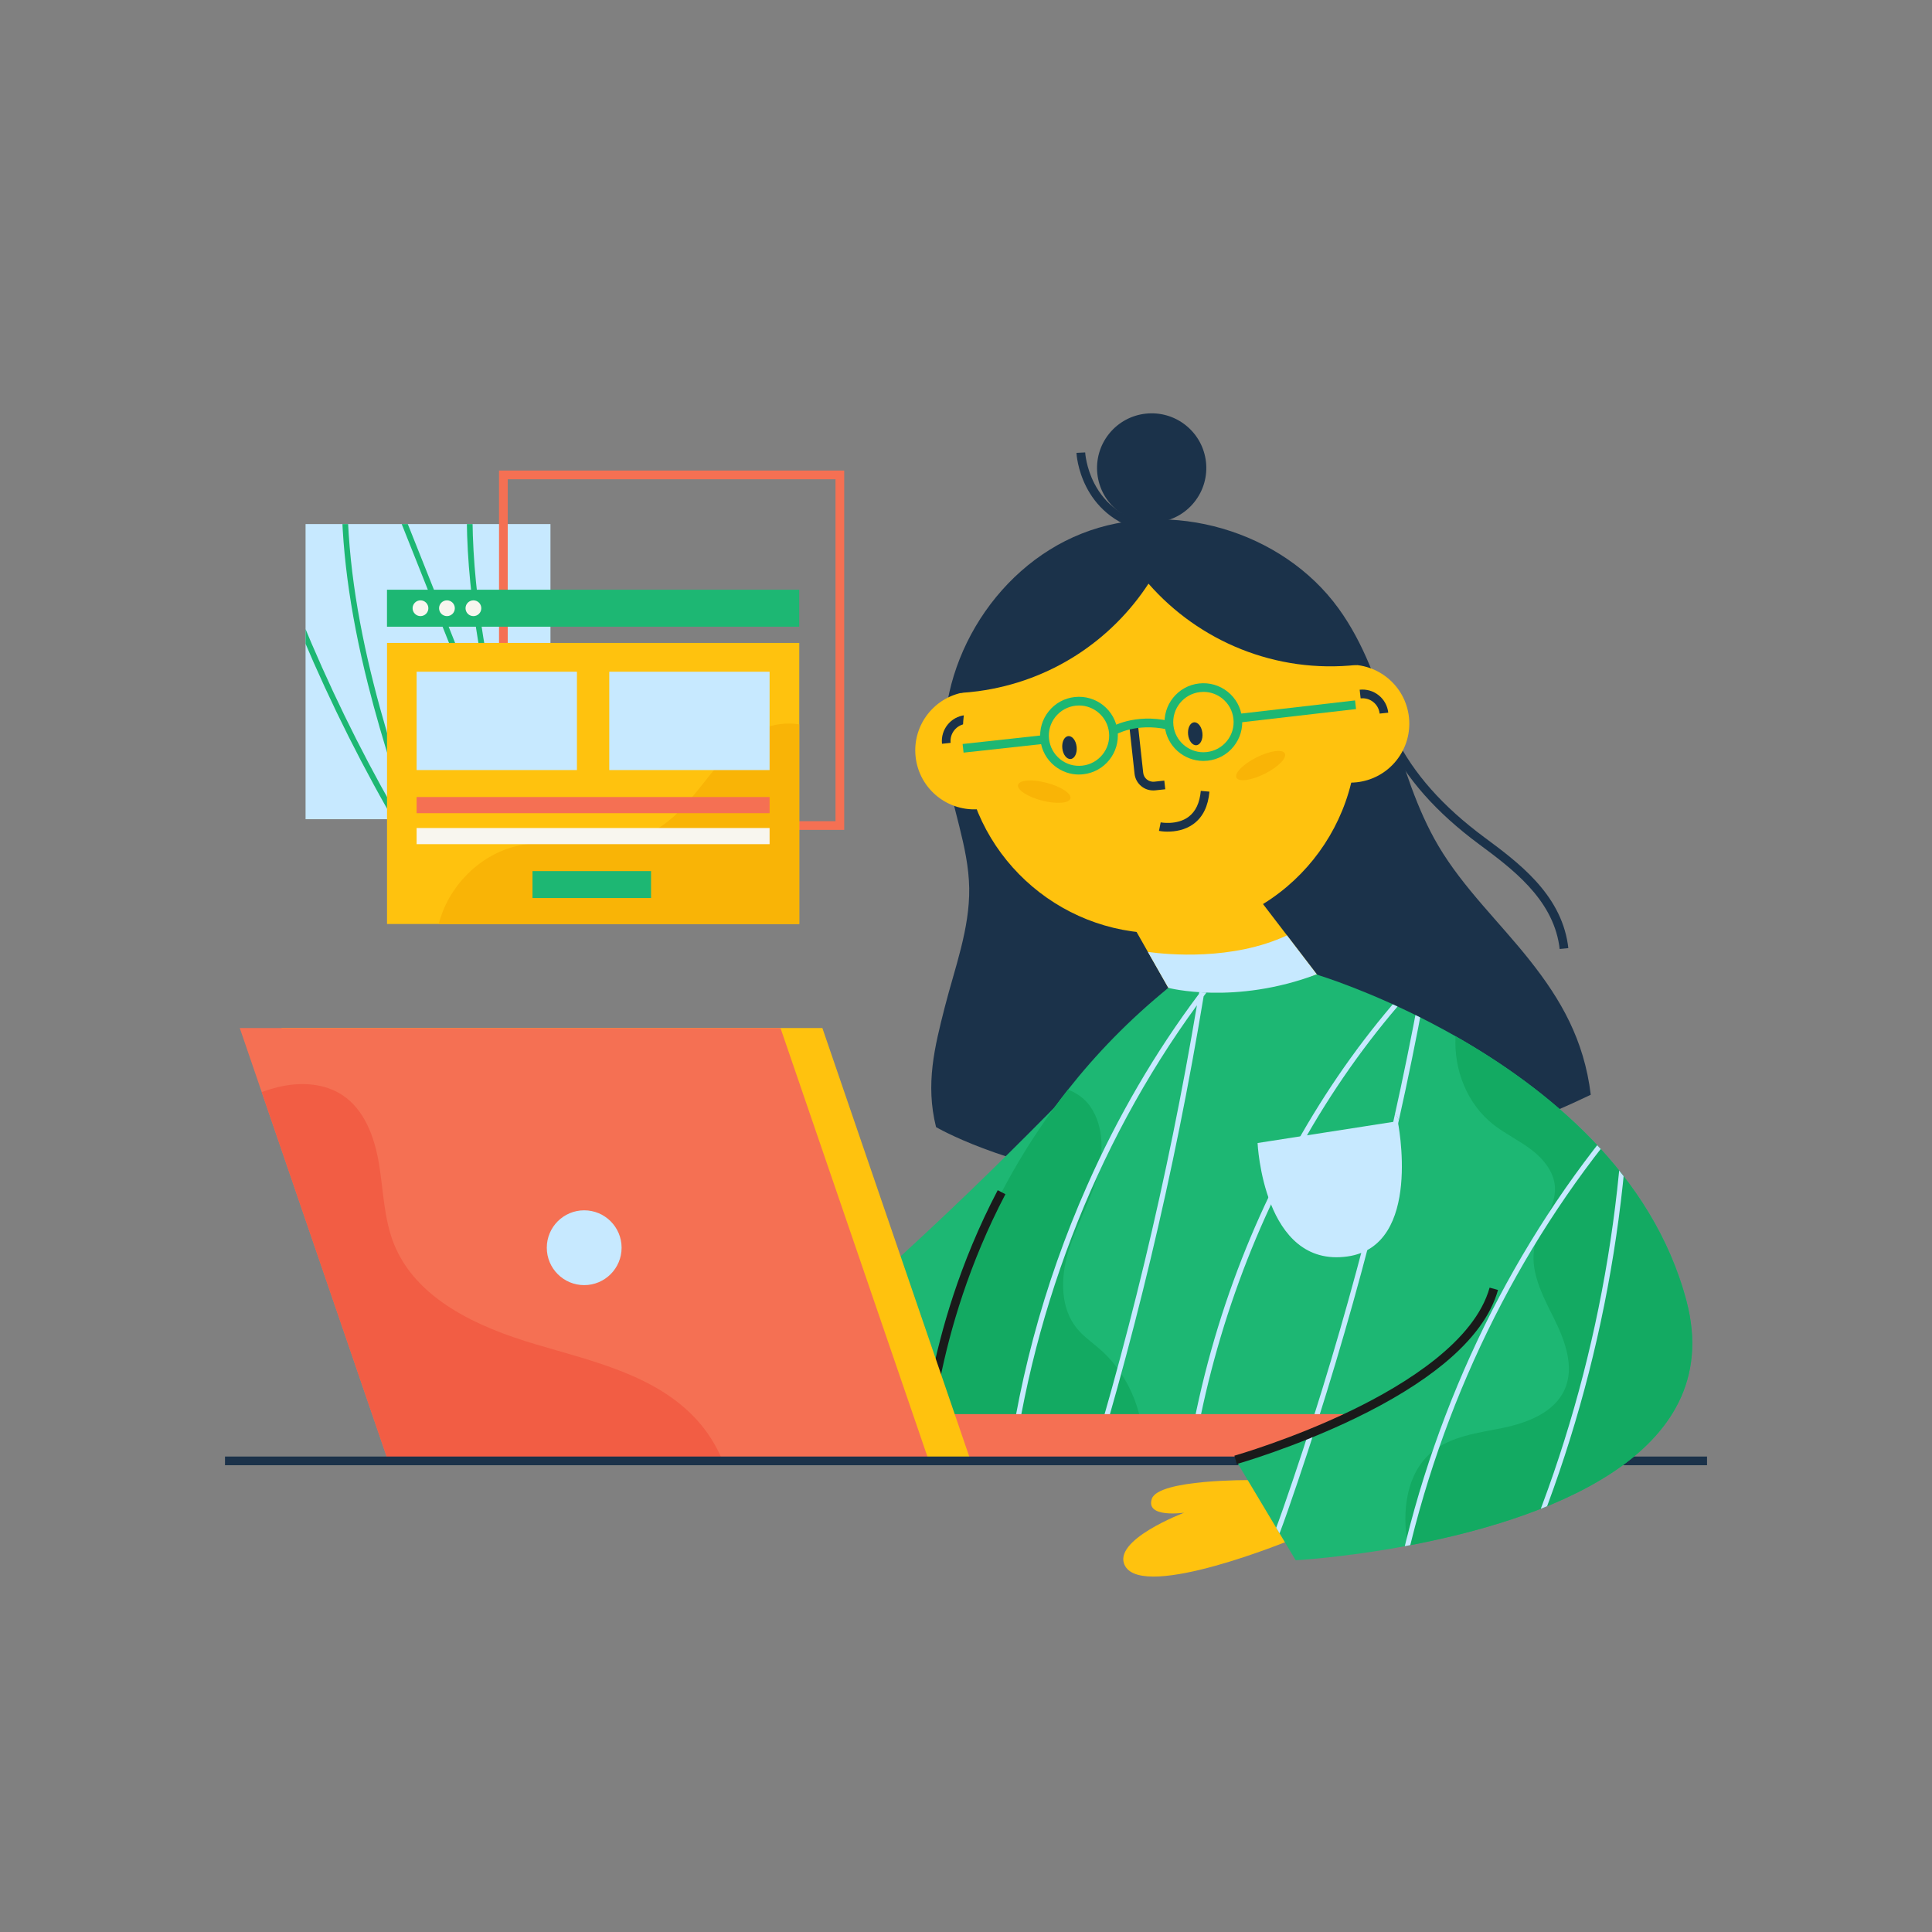 <?xml version="1.0" encoding="UTF-8"?><svg id="a" xmlns="http://www.w3.org/2000/svg" xmlns:xlink="http://www.w3.org/1999/xlink" viewBox="0 0 500 500"><rect x="0" y="0" width="500" height="500" fill="#808080" stroke="none"/><defs><style>.e{fill:none;}.f{fill:#f57053;}.g{fill:#f8f6ef;}.h{fill:#f9b406;}.i{fill:#f25d44;}.j{fill:#ffc20e;}.k{fill:#c7e9ff;}.l{fill:#1db773;}.m{fill:#13aa62;}.n{fill:#1b324a;}.o{fill:#1a1a1a;}.p{clip-path:url(#c);}.q{clip-path:url(#b);}.r{clip-path:url(#d);}</style><clipPath id="b"><rect class="e" x="79.08" y="135.63" width="63.38" height="76.38"/></clipPath><clipPath id="c"><path class="e" d="M340.79,252.15s59.4,37.79,77.2,125.74H239.46s1.2-72.02,62.91-122.23c0,0,17.15,4.51,38.42-3.51Z"/></clipPath><clipPath id="d"><path class="e" d="M340.91,252.29s79.49,23.71,95.53,84.37c16.04,60.67-101.13,67.13-101.13,67.13l-15.56-25.99s59.16-16.74,66.83-44.28"/></clipPath></defs><path class="j" d="M323.62,383.05s-23.82-.25-25.53,4.84c-1.71,5.08,8.38,3.59,8.38,3.59,0,0-18.94,7.14-15.31,13.77,4.9,8.97,42.98-6.75,42.98-6.75l-10.51-15.45Z"/><rect class="k" x="79.08" y="135.63" width="63.38" height="76.38"/><g class="q"><path class="l" d="M114.52,232.91l-3.41-5.38c-20.23-31.91-36.12-66.36-47.26-102.45-4.71,35.87,5.71,72.59,14.93,105.1l-1.42,.4c-9.54-33.64-20.36-71.77-14.5-108.99l.5-3.2,.93,3.1c10.52,35.01,25.5,68.52,44.59,99.68-4.78-13.84-9.87-29.02-13.67-44.15-4.82-19.16-7.04-36.15-6.78-51.94,.09-5.49,.79-12.28,5.44-16.15l.78-.65,35.87,90.09c-3.73-15.6-7.21-31.57-8.81-47.66-2.18-21.98-.44-41.66,5.18-58.49,.95-2.84,2.15-6.09,4.44-8.67,2.5-2.83,6-4.23,9.11-3.67,5.64,1.02,8.08,7.21,9.59,12.49,6.88,24.16,13.58,48.75,19.92,73.07l-1.43,.37c-6.34-24.31-13.03-48.88-19.91-73.04-1.38-4.87-3.6-10.56-8.43-11.44-3.13-.57-6.05,1.28-7.75,3.19-1.89,2.13-3.02,4.81-4.14,8.16-5.55,16.63-7.27,36.1-5.11,57.88,1.94,19.5,6.66,38.87,11.24,57.6l-1.4,.45-38.96-97.85c-3.51,3.6-4.07,9.5-4.15,14.34-.57,35.31,11.17,69.11,22.53,101.79l2.09,6.01Z"/></g><path class="f" d="M218.48,214.77h-89.33V121.78h89.33v92.99Zm-87.08-2.25h84.83V124.03h-84.83v88.49Z"/><path class="n" d="M403.64,245.6c-.03-.29-.07-.59-.12-.92-1.85-12.19-12.32-19.95-20.72-26.18-11.1-8.23-18.85-16.99-23.69-26.79l2.02-1c4.68,9.47,12.21,17.97,23.01,25.98,8.74,6.48,19.62,14.54,21.61,27.65,.05,.36,.1,.71,.13,1.04l-2.24,.22Z"/><path class="n" d="M411.69,283.32c-1.74-14.29-7.78-24.65-15.66-34.63-7.88-9.99-17.31-18.84-23.78-29.79-11.34-19.19-12.75-43.37-25.83-61.43-14.57-20.14-43.39-28.53-66.5-19.37-23.11,9.16-38.35,35.02-35.17,59.67,1.39,10.81,5.91,21.17,6.08,32.07,.16,10.54-3.74,20.66-6.34,30.87-2.6,10.22-5.03,19.82-2.24,30.98,0,0,67.99,40.1,169.45-8.37Z"/><polygon class="j" points="347.15 260.46 305.09 260.46 302.37 255.66 297.08 246.36 287.97 230.32 324.07 230.32 333.08 242.08 340.79 252.15 347.15 260.46"/><path class="l" d="M302.21,255.78s-90.65,100.06-139.95,122.03h116.98"/><path class="j" d="M267.3,192.54c.92,8.38-5.13,15.91-13.51,16.83-8.38,.92-15.91-5.13-16.83-13.51s5.13-15.91,13.51-16.83c8.38-.92,15.91,5.13,16.83,13.51Z"/><path class="k" d="M340.79,252.15c-5.02,2.09-15.48,6.38-21.21,8.31-2.1,.7-3.56,1.09-3.88,.93-.29-.15-1.05-.48-2.08-.93-2.97-1.3-8.23-3.52-11.25-4.8l-5.29-9.3c5.01,.69,21.83,2.32,35.99-4.28l7.71,10.08Z"/><path class="l" d="M417.99,377.89H239.46s.84-50.12,36.94-95.89c7.17-9.1,15.74-18.02,25.97-26.34,0,0,17.16,4.51,38.42-3.51,0,0,59.4,37.79,77.2,125.74Z"/><path class="m" d="M295.75,377.89h-56.29s.84-50.12,36.94-95.89c2.25,.84,4.31,2.31,5.68,4.25,3.9,5.5,3.52,13.02,1.51,19.46s-5.44,12.38-7.29,18.87c-1.85,6.49-1.84,14.09,2.46,19.29,1.67,2.02,3.86,3.52,5.83,5.24,8.06,7.03,12.24,18.17,11.16,28.78Z"/><path class="o" d="M240.58,377.91l-2.25-.04c0-.34,.17-8.42,2.69-21.12,2.33-11.71,7.2-29.67,17.19-48.73l1.99,1.04c-18.87,36.02-19.62,68.52-19.63,68.84Z"/><circle class="j" cx="349.47" cy="187.29" r="15.26" transform="translate(-15.34 342.6) rotate(-51.25)"/><g class="p"><path class="k" d="M372.88,436.44c-1.36,0-2.75-.33-4.12-1-3.32-1.61-6.14-5.04-7.35-8.94-1.99-6.39-.74-13.48,.6-19.62,9.6-44.3,29.95-85.69,58.16-118.88,.08-1.44,.14-2.87,.2-4.31,.4-9.92,.32-20.36-2.96-29.58-3.58-10.06-11.04-17.23-19.01-18.28-10.2-1.34-19.51,6.54-26.48,13.55-.97,.97-1.93,1.96-2.87,2.95-.29,4.41-1.1,8.91-2.03,13.7-8.27,42.39-19.62,84.41-33.73,124.91-5.97,17.14-13.46,33.89-27.68,40.25l-.87,.39-.06-.95c-2.06-33.05,2.98-67.37,14.59-99.25,11.04-30.33,27.76-57.76,48.5-79.6,.13-2.36,.11-4.69-.13-7.02-.8-7.7-4.2-14.12-9.09-17.17-4.74-2.96-11.23-2.95-17.36,.04-5.87,2.86-10.7,7.81-14.77,12.23-5.24,5.69-10.22,11.7-14.92,17.99-7.52,45.54-18.31,90.69-32.13,134.4-1.7,5.37-5.55,14.22-12.27,13.14-6.62-1.06-8.02-10.47-7.21-18.21,2.89-27.67,10.09-54.66,21.4-80.22,7.95-17.97,17.66-34.62,28.98-49.71,.61-3.73,1.21-7.46,1.78-11.2,.58-3.82,1.09-9.41,.21-14.33-.89-4.98-3.02-8.22-6.32-9.62-4.56-1.93-10.07,.42-16.85,7.19-40.85,40.79-68.35,96.22-77.52,156.19l4.45-2.7,.68,1.13-6.86,4.16,.21-1.39c4.45-30.05,13.53-59.12,26.99-86.41,13.46-27.29,30.66-51.49,51.11-71.91,7.2-7.19,13.19-9.64,18.29-7.47,8.8,3.73,8.1,17.49,6.89,25.36-.45,2.92-.91,5.84-1.38,8.75,4.28-5.56,8.77-10.91,13.49-16.03,4.15-4.51,9.09-9.57,15.16-12.53,6.54-3.18,13.5-3.17,18.63,.03,5.23,3.27,8.86,10.05,9.7,18.15,.2,1.91,.25,3.81,.2,5.72,.61-.63,1.23-1.26,1.84-1.88,7.18-7.23,16.82-15.34,27.59-13.93,8.46,1.11,16.34,8.62,20.08,19.15,3.35,9.43,3.44,20.03,3.03,30.08-.04,.87-.07,1.74-.12,2.61,4.99-5.77,10.22-11.29,15.67-16.52,8.51-8.17,21.43-18.79,35.23-16.66,15.26,2.36,24.94,19.38,26.61,34.98,1.77,16.5-3.11,33.17-7.41,47.88l-1.27-.37c4.27-14.59,9.1-31.13,7.36-47.37-1.62-15.1-10.9-31.57-25.5-33.82-13.23-2.04-25.8,8.33-34.11,16.3-5.83,5.59-11.4,11.51-16.69,17.72-2.62,48.1-15.39,95.56-37.04,137.54-2.04,3.95-4.55,8.29-8.6,9.84-.95,.36-1.94,.54-2.94,.54Zm47.16-146.25c-27.47,32.8-47.32,73.48-56.74,116.97-1.3,5.98-2.52,12.87-.62,18.95,1.11,3.56,3.66,6.68,6.67,8.14,2.04,.99,4.12,1.13,6.01,.41,3.61-1.38,5.97-5.48,7.89-9.21,21.3-41.31,33.97-87.94,36.79-135.26Zm-52.44-36.33c-41.91,44.9-65.4,111.52-61.67,175.71,13.2-6.45,20.35-22.56,26.11-39.07,14.09-40.44,25.42-82.41,33.68-124.73,.81-4.15,1.53-8.08,1.88-11.91Zm-57.84,6.31c-26.41,36.2-43.78,81.25-48.57,127.13-.6,5.77,0,15.79,6.11,16.77,5.96,.95,9.54-8.24,10.8-12.23,13.54-42.83,24.17-87.05,31.66-131.66Z"/></g><polygon class="f" points="355.34 377.89 232.7 377.89 232.7 365.98 351.25 365.98 355.34 377.89"/><path class="n" d="M243.79,192.49c-.4-3.68,2.26-7,5.94-7.4l.24,2.24c-2.44,.27-4.21,2.47-3.95,4.92l-2.24,.24Z"/><g/><polygon class="j" points="251.16 377.89 111.22 377.89 72.88 266.05 212.83 266.05 247.08 365.98 251.16 377.89"/><polygon class="f" points="240.33 377.89 100.38 377.89 67.73 282.63 62.05 266.05 201.99 266.05 236.25 365.98 240.33 377.89"/><path class="i" d="M186.97,377.89H100.38l-32.65-95.26c1.76-.64,3.54-1.17,5.38-1.54,5.21-1.05,10.93-.65,15.39,2.25,5.85,3.79,8.45,11.01,9.59,17.89,1.14,6.88,1.24,14.02,3.79,20.51,5.7,14.49,21.77,21.73,36.7,26.15,14.93,4.42,31.24,8.03,41.73,19.54,2.82,3.09,5.04,6.65,6.66,10.48Z"/><rect class="n" x="58.23" y="376.95" width="383.55" height="2.25"/><circle class="k" cx="151.19" cy="322.91" r="9.68"/><path class="j" d="M305.69,241.23c-.96,.1-1.92,.18-2.87,.23-26.83,1.44-50.41-18.34-53.37-45.37-.71-6.44-.18-12.74,1.4-18.65,4.88-18.36,19.84-33.01,39.22-36.89,1.48-.3,2.99-.53,4.52-.7,3.15-.35,6.26-.39,9.3-.17,17,1.23,32.05,10.94,40.37,25.28,1.47,2.52,2.72,5.18,3.74,7.97,1.4,3.81,2.36,7.85,2.82,12.06,3.06,27.99-17.15,53.17-45.14,56.24Z"/><path class="n" d="M278.63,193.27c.18,1.63-.5,3.05-1.53,3.16-1.02,.11-1.99-1.12-2.17-2.76s.5-3.05,1.53-3.16c1.02-.11,2,1.12,2.17,2.76Z"/><path class="n" d="M311.18,189.7c.18,1.63-.5,3.05-1.53,3.16s-2-1.12-2.17-2.76,.5-3.05,1.53-3.16c1.02-.11,1.99,1.12,2.17,2.76Z"/><path class="n" d="M298.42,204.56c-1.1,0-2.16-.37-3.02-1.07-1.01-.81-1.64-1.97-1.78-3.25l-1.37-12.51,2.24-.24,1.37,12.51c.08,.69,.41,1.31,.96,1.74,.54,.43,1.22,.63,1.91,.56l2.59-.28,.25,2.24-2.59,.28c-.18,.02-.36,.03-.54,.03Z"/><path class="n" d="M302.23,215.23c-1.3,0-2.2-.18-2.29-.2l.45-2.2-.23,1.1,.22-1.1s4.22,.81,7.22-1.44c1.83-1.37,2.89-3.62,3.16-6.71l2.24,.2c-.33,3.76-1.7,6.56-4.07,8.32-2.24,1.67-4.87,2.02-6.71,2.02Z"/><g><path class="l" d="M279.23,200.45c-2.28,0-4.47-.77-6.28-2.22-2.1-1.68-3.41-4.08-3.7-6.75-.29-2.67,.47-5.3,2.15-7.39,1.68-2.1,4.08-3.41,6.75-3.7,5.51-.6,10.49,3.39,11.09,8.9h0c.6,5.51-3.39,10.49-8.9,11.09-.37,.04-.74,.06-1.11,.06Zm.03-17.87c-.28,0-.57,.02-.86,.05-2.07,.23-3.93,1.25-5.24,2.87s-1.9,3.66-1.67,5.74c.23,2.07,1.25,3.93,2.87,5.24,1.63,1.31,3.66,1.9,5.74,1.67,4.28-.47,7.38-4.33,6.91-8.61h0c-.44-3.99-3.83-6.96-7.76-6.96Z"/><path class="l" d="M311.43,196.93c-5.06,0-9.43-3.82-9.99-8.96-.6-5.51,3.39-10.49,8.9-11.09,2.67-.29,5.3,.47,7.39,2.15,2.1,1.68,3.41,4.08,3.7,6.75,.29,2.67-.47,5.3-2.15,7.39-1.68,2.1-4.08,3.41-6.75,3.7-.37,.04-.74,.06-1.1,.06Zm.02-17.87c-.29,0-.58,.02-.86,.05-4.28,.47-7.38,4.33-6.91,8.61,.44,3.99,3.83,6.96,7.76,6.96,.28,0,.57-.02,.86-.05,2.07-.23,3.93-1.25,5.24-2.87,1.31-1.63,1.9-3.66,1.67-5.74h0c-.23-2.07-1.25-3.93-2.87-5.24-1.4-1.12-3.1-1.72-4.87-1.72Z"/><path class="l" d="M288.51,190.21l-1.18-1.91c.25-.15,6.18-3.73,15.26-1.72l-.48,2.2c-8.21-1.81-13.54,1.41-13.6,1.44Z"/><rect class="l" x="320.21" y="183.01" width="30.71" height="2.25" transform="translate(-18.92 39.74) rotate(-6.59)"/><rect class="l" x="249.18" y="191.39" width="21.25" height="2.25" transform="translate(-19.41 29.42) rotate(-6.25)"/></g><path class="n" d="M303.72,138.04c-1.66,4.59-3.84,8.95-6.49,13.01-9.61,14.71-25.33,25.31-44.11,27.83-1.52,.2-3.03,.35-4.53,.44,4.69-19.54,20.14-35.41,40.53-40.01,1.56-.35,3.15-.64,4.76-.85,3.32-.44,6.61-.58,9.83-.42Z"/><path class="n" d="M351.21,172.07c-21.05,2.32-40.93-6.12-53.98-21.02-3.12-3.56-5.85-7.49-8.11-11.73,1.56-.35,3.15-.64,4.76-.85,3.32-.44,6.61-.58,9.83-.42,21.17,1.02,39.78,14.49,47.49,34.03Z"/><circle class="n" cx="298.06" cy="121.12" r="14.14" transform="translate(17.03 277.75) rotate(-51.25)"/><path class="n" d="M296.91,137.65c-9.05-1.85-13.55-7.31-15.74-11.57-2.36-4.59-2.58-8.71-2.58-8.88l2.25-.11s.22,3.88,2.38,8.04c2.86,5.51,7.62,8.98,14.14,10.32l-.45,2.2Z"/><path class="n" d="M357.05,184.68c-.13-1.18-.71-2.25-1.64-2.99-.93-.75-2.09-1.08-3.28-.95l-.25-2.24c1.78-.19,3.53,.32,4.93,1.44,1.4,1.12,2.27,2.72,2.47,4.5l-2.24,.24Z"/><path class="l" d="M364.38,400.01c-8.55,1.61-16.08,2.57-21.33,3.12-4.83,.5-7.73,.66-7.73,.66l-15.5-25.9-.05-.09s50.81-14.37,64.35-38.41c1.07-1.9,1.91-3.86,2.47-5.88l-16.59-29.51-13.14-23.38-15.47-27.52-.47-.83s.06,.02,.15,.05c.15,.05,.43,.13,.81,.26,3.78,1.22,18.19,6.16,34.81,15.59,23.32,13.25,51,35.35,59.76,68.48,10.77,40.74-38.52,57.03-72.07,63.34Z"/><path class="m" d="M364.38,400.01c-.03-.14-.05-.27-.08-.41-1.51-8.45-.36-18.26,6.22-23.77,5.02-4.2,11.96-4.96,18.37-6.28s13.39-3.99,16.05-9.97c2.65-5.97-.01-12.87-2.94-18.72-2.93-5.85-6.24-12.21-4.78-18.59,1.19-5.22,5.5-9.7,5.2-15.05-.23-3.92-2.95-7.27-6.08-9.66-3.12-2.38-6.72-4.08-9.81-6.49-6.84-5.33-10.33-14.26-9.84-22.88,23.32,13.25,51,35.35,59.76,68.48,10.77,40.74-38.52,57.03-72.07,63.34Z"/><g class="r"><path class="k" d="M372.88,436.44c-1.36,0-2.75-.33-4.12-1-3.32-1.61-6.14-5.04-7.35-8.94-1.99-6.39-.74-13.48,.6-19.62,9.6-44.3,29.95-85.69,58.16-118.88,.08-1.44,.14-2.87,.2-4.31,.4-9.92,.32-20.36-2.96-29.58-3.58-10.06-11.04-17.23-19.01-18.28-10.2-1.34-19.51,6.54-26.48,13.55-.97,.97-1.93,1.96-2.87,2.95-.29,4.41-1.1,8.91-2.03,13.7-8.27,42.39-19.62,84.41-33.73,124.91-5.97,17.14-13.46,33.89-27.68,40.25l-.87,.39-.06-.95c-2.06-33.05,2.98-67.37,14.59-99.25,11.04-30.33,27.76-57.76,48.5-79.6,.13-2.36,.11-4.69-.13-7.02-.8-7.7-4.2-14.12-9.09-17.17-4.74-2.96-11.23-2.95-17.36,.04-5.87,2.86-10.7,7.81-14.77,12.23-5.24,5.69-10.22,11.7-14.92,17.99-7.52,45.54-18.31,90.69-32.13,134.4-1.7,5.37-5.55,14.22-12.27,13.14-6.62-1.06-8.02-10.47-7.21-18.21,2.89-27.67,10.09-54.66,21.4-80.22,7.95-17.97,17.66-34.62,28.98-49.71,.61-3.73,1.21-7.46,1.78-11.2,.58-3.82,1.09-9.41,.21-14.33-.89-4.98-3.02-8.22-6.32-9.62-4.56-1.93-10.07,.42-16.85,7.19-40.85,40.79-68.35,96.22-77.52,156.19l4.45-2.7,.68,1.13-6.86,4.16,.21-1.39c4.45-30.05,13.53-59.12,26.99-86.41,13.46-27.29,30.66-51.49,51.11-71.91,7.2-7.19,13.19-9.64,18.29-7.47,8.8,3.73,8.1,17.49,6.89,25.36-.45,2.92-.91,5.84-1.38,8.75,4.28-5.56,8.77-10.91,13.49-16.03,4.15-4.51,9.09-9.57,15.16-12.53,6.54-3.18,13.5-3.17,18.63,.03,5.23,3.27,8.86,10.05,9.7,18.15,.2,1.91,.25,3.81,.2,5.72,.61-.63,1.23-1.26,1.84-1.88,7.18-7.23,16.82-15.34,27.59-13.93,8.46,1.11,16.34,8.62,20.08,19.15,3.35,9.43,3.44,20.03,3.03,30.08-.04,.87-.07,1.74-.12,2.61,4.99-5.77,10.22-11.29,15.67-16.52,8.51-8.17,21.43-18.79,35.23-16.66,15.26,2.36,24.94,19.38,26.61,34.98,1.77,16.5-3.11,33.17-7.41,47.88l-1.27-.37c4.27-14.59,9.1-31.13,7.36-47.37-1.62-15.1-10.9-31.57-25.5-33.82-13.23-2.04-25.8,8.33-34.11,16.3-5.83,5.59-11.4,11.51-16.69,17.72-2.62,48.1-15.39,95.56-37.04,137.54-2.04,3.95-4.55,8.29-8.6,9.84-.95,.36-1.94,.54-2.94,.54Zm47.16-146.25c-27.47,32.8-47.32,73.48-56.74,116.97-1.3,5.98-2.52,12.87-.62,18.95,1.11,3.56,3.66,6.68,6.67,8.14,2.04,.99,4.12,1.13,6.01,.41,3.61-1.38,5.97-5.48,7.89-9.21,21.3-41.31,33.97-87.94,36.79-135.26Zm-52.44-36.33c-41.91,44.9-65.4,111.52-61.67,175.71,13.2-6.45,20.35-22.56,26.11-39.07,14.09-40.44,25.42-82.41,33.68-124.73,.81-4.15,1.53-8.08,1.88-11.91Zm-57.84,6.31c-26.41,36.2-43.78,81.25-48.57,127.13-.6,5.77,0,15.79,6.11,16.77,5.96,.95,9.54-8.24,10.8-12.23,13.54-42.83,24.17-87.05,31.66-131.66Z"/></g><path class="o" d="M320.07,378.89l-.61-2.16c.15-.04,14.9-4.25,30.38-11.75,14.15-6.86,31.82-17.93,35.67-31.74l2.17,.6c-1.81,6.51-6.54,12.94-14.05,19.11-5.93,4.87-13.61,9.61-22.84,14.07-15.66,7.58-30.57,11.84-30.72,11.88Z"/><rect class="j" x="100.16" y="166.39" width="106.69" height="72.74"/><rect class="l" x="100.15" y="152.62" width="106.69" height="9.57"/><g><circle class="g" cx="108.82" cy="157.41" r="2.04"/><path class="g" d="M117.71,157.41c0,1.13-.91,2.04-2.04,2.04s-2.04-.91-2.04-2.04,.91-2.04,2.04-2.04,2.04,.91,2.04,2.04Z"/><path class="g" d="M124.56,157.41c0,1.13-.91,2.04-2.04,2.04s-2.04-.91-2.04-2.04,.91-2.04,2.04-2.04,2.04,.91,2.04,2.04Z"/></g><path class="h" d="M206.84,187.47v51.66H113.55c2.42-9.59,10.32-17.73,19.95-20.13,11.21-2.8,23.75,1.55,34.26-3.25,6.12-2.8,10.52-8.28,14.69-13.57,4.17-5.28,8.6-10.75,14.76-13.48,2.96-1.32,6.44-1.76,9.63-1.23Z"/><g><rect class="k" x="107.82" y="173.84" width="41.49" height="25.45"/><rect class="k" x="157.68" y="173.84" width="41.49" height="25.45"/></g><rect class="f" x="107.82" y="206.27" width="91.35" height="4.18"/><rect class="g" x="107.82" y="214.29" width="91.35" height="4.18"/><rect class="l" x="137.81" y="225.44" width="30.68" height="6.97"/><path class="k" d="M325.46,295.81l36.27-5.65s6.62,32.24-13,35.01c-21.81,3.08-23.27-29.36-23.27-29.36Z"/><path class="h" d="M277.02,206.64c-.33,1.27-3.63,1.51-7.37,.54s-6.51-2.79-6.18-4.06c.33-1.27,3.63-1.51,7.37-.54s6.51,2.79,6.18,4.06Z"/><path class="h" d="M332.51,194.99c.59,1.17-1.74,3.53-5.19,5.26-3.46,1.73-6.73,2.19-7.32,1.02-.59-1.17,1.74-3.53,5.19-5.26,3.46-1.73,6.73-2.19,7.32-1.02Z"/></svg>